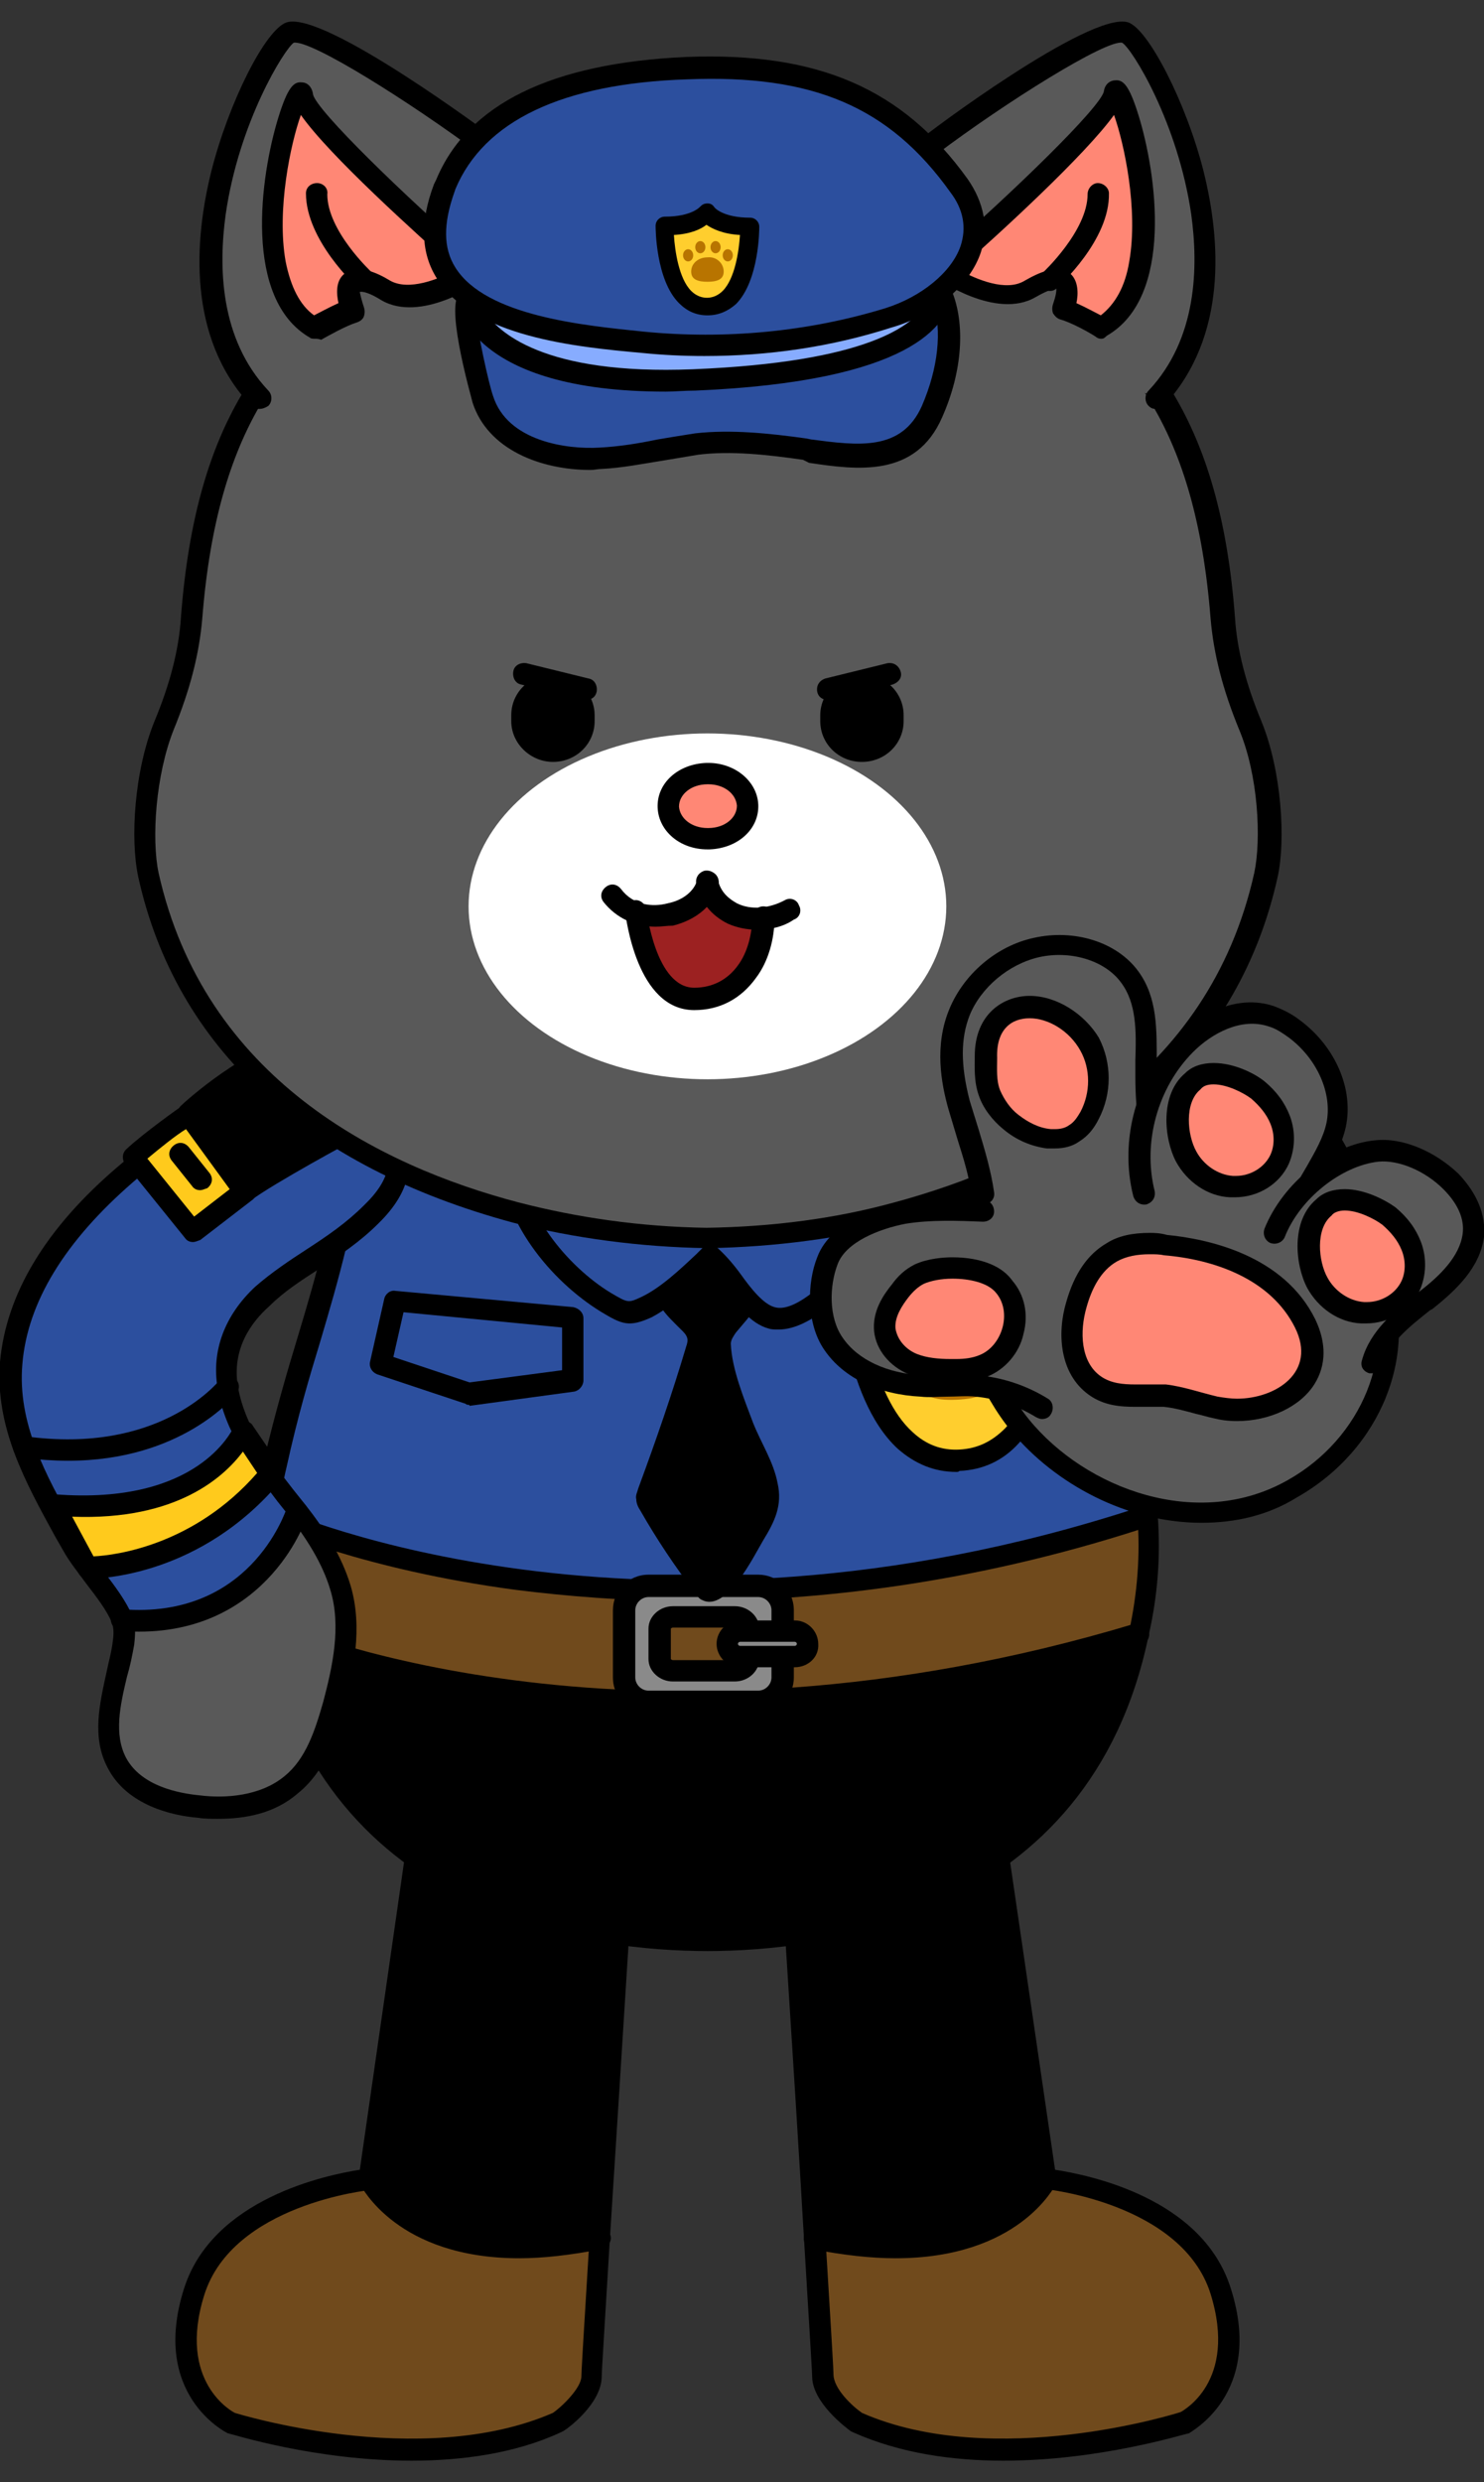 <?xml version="1.0" encoding="utf-8"?>
<!-- Generator: Adobe Illustrator 26.0.3, SVG Export Plug-In . SVG Version: 6.00 Build 0)  -->
<svg version="1.1" id="레이어_1" xmlns="http://www.w3.org/2000/svg" xmlns:xlink="http://www.w3.org/1999/xlink" x="0px"
	 y="0px" viewBox="0 0 146 244" style="enable-background:new 0 0 146 244;" xml:space="preserve">
<rect x="0" y="0" width="146" height="244" fill="#333333" stroke="none"/>
<style type="text/css">
	.st0{fill:#2C4F9E;}
	.st1{fill:#704A1C;}
	.st2{fill:#8A8A8A;}
	.st3{fill:#FFCE2E;}
	.st4{fill:#B87400;}
	.st5{fill:#595959;}
	.st6{fill:#FFCA1C;}
	.st7{fill:#FFFFFF;}
	.st8{fill-rule:evenodd;clip-rule:evenodd;fill:#FF8775;}
	.st9{fill:#9C2121;}
	.st10{fill-rule:evenodd;clip-rule:evenodd;}
	.st11{fill:#FF8775;}
	.st12{fill:#87ACFF;}
</style>
<g>
	<g>
		<path class="st0" d="M112.6,102c3,0,6-0.1,8.8,1c2.9,1.1,5.2,3.3,7.1,5.7c2.8,3.6,4.9,7.8,5.9,12.2c0.4,1.6,0.6,3.3,0.1,4.9
			c-0.4,1.2-1.2,2.2-2.1,3c-5,4.9-12.3,6.3-19.2,7.2c-3.7,0.5-7.7,0.8-11-0.8c-3.3-1.6-5.6-4.8-6.7-8.3c-1.1-3.5-1.3-7.2-1.3-10.9
			c0-2.9,0.1-5.9,1.3-8.5C98.6,100.9,106.6,102,112.6,102z"/>
	</g>
	<g>
		<path d="M108.2,137.5c-2.2,0-4.4-0.3-6.4-1.3c-3.3-1.5-5.9-4.8-7.3-9c-1.2-3.7-1.3-7.6-1.3-11.2c0-3.1,0.1-6.1,1.4-8.9
			c2.9-6.4,9.9-6.3,15.5-6.2c0.8,0,1.7,0,2.5,0l0,0c2.9,0,6.2-0.1,9.2,1.1c2.7,1,5.2,3,7.6,6.1c2.9,3.7,5,8.1,6.1,12.6
			c0.4,1.6,0.7,3.6,0.1,5.4c-0.4,1.2-1.1,2.3-2.3,3.5c-5.1,5-12.5,6.6-19.8,7.5C111.7,137.3,109.9,137.5,108.2,137.5z M108.1,103
			c-4.9,0-9.6,0.5-11.6,5c-1.1,2.4-1.2,5.2-1.2,8.1c0,3.5,0.1,7.2,1.2,10.6c1.2,3.6,3.4,6.4,6.2,7.7c3.1,1.5,6.9,1.1,10.4,0.7
			c6.9-0.9,13.9-2.4,18.6-6.9c1-0.9,1.5-1.8,1.8-2.6c0.4-1.3,0.2-2.9-0.2-4.3c-1-4.3-3-8.4-5.7-11.8c-2.1-2.7-4.3-4.5-6.7-5.4
			c-2.6-1-5.7-1-8.4-0.9l0,0c-0.8,0-1.7,0-2.5,0C109.4,103,108.8,103,108.1,103z M112.6,102L112.6,102L112.6,102z"/>
	</g>
</g>
<g id="XMLID_174_">
	<g>
		<g>
			<path d="M42.5,171.4l19.3,4.3c0,0-1.7,27.2-2.8,44.3c-18.1,3.8-22.7-5.8-22.7-5.8L42.5,171.4z"/>
		</g>
		<g>
			<path class="st1" d="M59,220c-0.4,7.4-0.8,12.9-0.8,13.5c0,2.2-3.3,4.6-3.3,4.6c-13.6,6-32.3,0-32.3,0s-6.7-3.2-3.6-12.9
				c3.1-9.7,17.2-11,17.2-11S40.9,223.8,59,220z"/>
		</g>
	</g>
	<g>
		<g>
			<path d="M40.5,241.9c-9.5,0-17.6-2.6-18.1-2.7c-0.2-0.1-7.6-3.8-4.3-14.2c2.8-8.9,14.1-11.2,17.3-11.7l6.2-43.1l21.3,4.7
				l-0.1,0.9c0,0-1.7,27.2-2.8,44.3l0,0c-0.5,8.4-0.8,12.9-0.8,13.5c0,2.7-3.4,5.2-3.8,5.4l-0.2,0.1
				C50.7,241.2,45.4,241.9,40.5,241.9z M43.4,172.7l-6.2,42.5l-0.8,0.1c-0.1,0-13.5,1.4-16.3,10.3c-2.7,8.6,2.8,11.5,3,11.6
				c0,0,18.2,5.7,31.3,0c1-0.7,2.8-2.5,2.8-3.6c0-0.4,0.1-2.2,0.8-13.6l0,0c0.9-15.3,2.4-38.6,2.7-43.4L43.4,172.7z"/>
		</g>
		<g>
			<path d="M51.1,222c-12,0-15.5-7-15.7-7.3c-0.3-0.5,0-1.2,0.5-1.4c0.5-0.3,1.2,0,1.4,0.5c0.2,0.4,4.6,8.8,21.5,5.2
				c0.6-0.1,1.3,0.4,1.3,1c0,0.5-0.4,1-0.9,1.1C56.1,221.7,53.4,222,51.1,222z"/>
		</g>
	</g>
</g>
<g id="XMLID_173_">
	<g>
		<g>
			<path class="st1" d="M120.1,225.3c3.1,9.7-3.6,12.9-3.6,12.9s-18.7,6-32.3,0c0,0-3.4-2.4-3.4-4.6c0-0.7-0.3-6.2-0.8-13.5
				c18.1,3.8,22.7-5.8,22.7-5.8S117.1,215.6,120.1,225.3z"/>
		</g>
		<g>
			<path d="M96.7,171.4l6.2,42.8c0,0-4.6,9.6-22.7,5.8c-1-17.1-2.8-44.3-2.8-44.3L96.7,171.4z"/>
		</g>
	</g>
	<g>
		<g>
			<path d="M98.7,241.9c-4.9,0-10.1-0.7-14.8-2.8l-0.2-0.1c-0.4-0.3-3.8-2.8-3.8-5.4c0-0.5-0.3-5.1-0.8-13.5
				c-1-17.1-2.8-44.3-2.8-44.3l-0.1-0.9l21.3-4.7l6.3,43.1c3.2,0.5,14.5,2.7,17.3,11.7c3.3,10.4-4.1,14.1-4.1,14.2
				C116.4,239.3,108.2,241.9,98.7,241.9z M84.8,237.2c13,5.7,31.2,0,31.4-0.1c0.1-0.1,5.6-2.9,2.9-11.6
				c-2.8-8.9-16.2-10.3-16.3-10.3l-0.8-0.1l-6.2-42.5l-17.3,3.8c0.3,4.9,1.8,28.1,2.7,43.4l0,0c0.7,11.4,0.8,13.2,0.8,13.6
				C82,234.8,83.8,236.5,84.8,237.2z"/>
		</g>
		<g>
			<path d="M88.1,222c-2.4,0-5.1-0.3-8.2-0.9c-0.6-0.1-0.9-0.7-0.8-1.3c0.1-0.6,0.7-0.9,1.3-0.8c17,3.6,21.4-4.9,21.6-5.2
				c0.3-0.5,0.9-0.7,1.4-0.5c0.5,0.3,0.7,0.9,0.5,1.4C103.7,215,100.2,222,88.1,222z"/>
		</g>
	</g>
</g>
<g>
	<g id="XMLID_172_">
		<g>
			<g>
				<path class="st1" d="M112.9,149.1c0.2,3.4,0,7.4-0.8,11.5c-49.4,14.9-83.8,0.5-84.9,0c-0.9-4.1-1.1-8.1-0.8-11.5l0.7,0.1
					c0,0,35.5,16.2,85.1,0L112.9,149.1z"/>
			</g>
			<g>
				<path class="st0" d="M112.2,144c0.3,1.5,0.6,3.2,0.7,5.1l-0.7,0.1c-49.6,16.2-85.1,0-85.1,0l-0.7-0.1c0.1-1.9,0.4-3.6,0.7-5.1
					c3.1-13.5,6-18.1,8.3-34.6C37.7,93.1,53.9,88,53.9,88s19.3-2.8,31.5,0c0,0,15.7,5.1,18.5,21.4C107.2,128.8,109,130.5,112.2,144z
					"/>
			</g>
			<g>
				<path d="M112.1,160.6c-3,14.3-14,30.2-42.4,30.2s-39.4-15.9-42.4-30.2C28.3,161,62.6,175.5,112.1,160.6z"/>
			</g>
		</g>
		<g>
			<g>
				<path d="M69.6,191.8c-11.1,0-37.6-3-43.5-31c-0.8-3.8-1.1-7.9-0.9-11.8c0.1-1.8,0.3-3.5,0.7-5.2c1.2-5,2.3-8.8,3.4-12.4
					c1.8-6,3.5-11.7,4.9-22C36.7,92.5,53.4,87.1,53.6,87c1-0.2,19.7-2.8,32,0c0.3,0.1,16.5,5.6,19.3,22.3
					c2.1,12.1,3.6,17.3,5.2,22.8c1,3.3,1.9,6.7,3.1,11.7c0.4,1.7,0.6,3.5,0.7,5.2c0.3,3.9,0,7.9-0.9,11.8
					C107.2,188.8,80.7,191.8,69.6,191.8z M71.9,87.9c-9.2,0-17.7,1.2-17.8,1.2c0,0-15.4,5-17.6,20.5c-1.5,10.5-3.2,16.2-5,22.3
					c-1.1,3.6-2.2,7.3-3.3,12.3c-0.4,1.6-0.6,3.2-0.7,4.9c-0.2,3.7,0,7.6,0.8,11.2c2.3,11,10.7,29.3,41.4,29.3
					c30.7,0,39.1-18.4,41.4-29.3c0.8-3.7,1.1-7.5,0.8-11.2v0c-0.1-1.7-0.3-3.3-0.7-4.9c-1.2-4.9-2.1-8.3-3.1-11.6
					c-1.6-5.6-3.2-10.8-5.3-23.1C100.2,94.2,85.2,89.1,85,89C81.1,88.1,76.4,87.9,71.9,87.9z"/>
			</g>
			<g>
				<path d="M67.7,168.4c-24.4,0-39.7-6.3-40.9-6.8c-0.4-0.2-0.7-0.5-0.7-1c0-0.6,0.5-1.1,1.1-1.1h0c0.1,0,0.3,0,0.4,0.1
					c1.4,0.6,35.3,14.7,84.1,0c0.6-0.2,1.2,0.1,1.3,0.7c0.2,0.6-0.1,1.2-0.7,1.3C95.5,166.7,80.4,168.4,67.7,168.4z"/>
			</g>
			<g>
				<path d="M67.9,157.4c-6.5,0-12.3-0.5-17.1-1.1c-15.1-2-23.9-6-24.3-6.1c-0.5-0.2-0.8-0.9-0.5-1.4c0.2-0.5,0.9-0.8,1.4-0.5
					c0.4,0.2,35.7,15.8,84.3,0c0.6-0.2,1.2,0.1,1.3,0.7c0.2,0.6-0.1,1.2-0.7,1.3C95.6,155.7,80.3,157.4,67.9,157.4z"/>
			</g>
		</g>
	</g>
	<g>
		<g>
			<path class="st2" d="M74.7,155.9H63.8c-1.3,0-2.4,1.1-2.4,2.4v6.6c0,1.3,1.1,2.4,2.4,2.4h10.8c1.3,0,2.4-1.1,2.4-2.4v-6.6
				C77,157,76,155.9,74.7,155.9z M73.6,163.1c0,0.6-0.6,1.1-1.3,1.1h-6.1c-0.7,0-1.3-0.5-1.3-1.1v-3c0-0.6,0.6-1.1,1.3-1.1h6.1
				c0.7,0,1.3,0.5,1.3,1.1V163.1z"/>
		</g>
		<g>
			<path d="M74.7,168.4H63.8c-1.9,0-3.5-1.5-3.5-3.5v-6.6c0-1.9,1.5-3.5,3.5-3.5h10.8c1.9,0,3.5,1.5,3.5,3.5v6.6
				C78.1,166.8,76.6,168.4,74.7,168.4z M63.8,157c-0.7,0-1.3,0.6-1.3,1.3v6.6c0,0.7,0.6,1.3,1.3,1.3h10.8c0.7,0,1.3-0.6,1.3-1.3
				v-6.6c0-0.7-0.6-1.3-1.3-1.3H63.8z M72.3,165.3h-6.1c-1.3,0-2.4-1-2.4-2.2v-3c0-1.2,1.1-2.2,2.4-2.2h6.1c1.3,0,2.4,1,2.4,2.2v3
				C74.7,164.3,73.6,165.3,72.3,165.3z M66.2,160c-0.1,0-0.2,0.1-0.2,0.1l0,3c0,0,0.1,0.1,0.2,0.1h6.1c0.1,0,0.2-0.1,0.2-0.1v-3
				c0,0-0.1-0.1-0.2-0.1H66.2z"/>
		</g>
	</g>
	<g>
		<g>
			<path class="st2" d="M78.8,162.9h-6.5c-0.4,0-0.7-0.3-0.7-0.7V161c0-0.4,0.3-0.7,0.7-0.7h6.5c0.4,0,0.7,0.3,0.7,0.7v1.1
				C79.5,162.6,79.2,162.9,78.8,162.9z"/>
		</g>
		<g>
			<path d="M78.2,163.9h-5.4c-1.3,0-2.3-1.1-2.3-2.3c0-1.3,1.1-2.3,2.3-2.3h5.4c1.3,0,2.3,1.1,2.3,2.3
				C80.6,162.9,79.5,163.9,78.2,163.9z M72.8,161.4c-0.1,0-0.2,0.1-0.2,0.2c0,0.1,0.1,0.2,0.2,0.2h5.4c0.1,0,0.2-0.1,0.2-0.2
				c0-0.1-0.1-0.2-0.2-0.2H72.8z"/>
		</g>
	</g>
	<g>
		<g>
			<path d="M67.1,130.8c0.2,0.2,0.4,0.4,0.5,0.7c0.1,0.3,0,0.6-0.1,0.9c-1.4,4.7-3,9.3-4.7,13.9c-0.1,0.4-0.3,0.7-0.2,1.1
				c0,0.4,0.2,0.8,0.4,1.1c1.6,2.8,3.4,5.5,5.4,8.1c0.2,0.3,0.4,0.6,0.7,0.7c2.4,1.2,5.1-4.4,6-5.9c1.1-1.8,1.9-3.4,1.4-5.6
				c-0.4-2.1-1.6-3.9-2.4-5.9c-0.9-2.4-2.1-5.3-2.2-7.8c0-0.4,0.3-0.8,0.5-1.1c0.9-1.1,1.9-2.1,2.5-3.4c0.7-1.3,1-2.8,0.5-4.1
				c-1.2-3.3-5.8-3.3-8-1.1c-0.9,0.9-1.8,2.2-2.5,3.2C63.6,127.6,65.6,129.3,67.1,130.8z"/>
		</g>
	</g>
	<g>
		<g>
			<path class="st0" d="M50.2,113.8c-0.1,5.6,4.8,11.5,9.3,14.2c1.8,1.1,2.2,1.4,4,0.5c2.3-1.1,4.6-3.4,6.3-5.1
				c1.9,1.5,3.7,5.4,6,6.1c3.1,0.9,7.8-4.4,9.6-6.4c2.6-3,4.5-6.8,3.1-10.8c-2.8-8.2-12-11.4-20-11c-5.7,0.3-13.2,2.6-16.7,7.4
				C50.8,110.3,50.2,112,50.2,113.8z"/>
		</g>
		<g>
			<path d="M76.6,130.7c-0.4,0-0.7,0-1-0.1c-1.8-0.5-3.1-2.3-4.4-4c-0.5-0.6-0.9-1.2-1.3-1.7c-1.7,1.6-3.7,3.5-5.8,4.6
				c-2.2,1-2.9,0.7-4.9-0.5c-5.1-3.1-10-9.2-10-15.2l0,0c0-2.1,0.7-4,1.9-5.7c3.7-5,11.4-7.6,17.5-7.9c8.4-0.4,18.1,3.1,21,11.8
				c1.3,3.8,0.1,7.9-3.3,11.8C83.4,127,79.8,130.7,76.6,130.7z M69.8,122l0.7,0.6c0.8,0.7,1.6,1.6,2.4,2.7c1,1.4,2.2,2.9,3.3,3.2
				c1.7,0.5,4.5-1.6,8.5-6.1c3-3.4,3.9-6.7,2.9-9.7C85,105,76.2,102,68.6,102.3c-5.6,0.3-12.6,2.5-15.8,7c-1,1.4-1.5,2.9-1.5,4.5
				l0,0c-0.1,5.1,4.5,10.7,8.8,13.3c1.7,1,1.7,1,3,0.4c1.9-0.9,3.8-2.7,5.4-4.2L69.8,122z"/>
		</g>
	</g>
	<g>
		<g>
			<path d="M46.1,138.1c-0.1,0-0.2,0-0.3-0.1l-8.7-2.9c-0.5-0.2-0.8-0.7-0.7-1.2l1.4-6.2c0.1-0.5,0.6-0.9,1.1-0.8l17.5,1.6
				c0.5,0.1,1,0.5,1,1.1v6.1c0,0.5-0.4,1-0.9,1.1l-10.3,1.4C46.2,138.1,46.1,138.1,46.1,138.1z M38.7,133.4l7.5,2.5l9.1-1.2v-4.2
				l-15.6-1.5L38.7,133.4z"/>
		</g>
	</g>
	<g>
		<g>
			<g>
				<path class="st3" d="M103.9,124.1c-7.9,0.3-10.3-2.8-10.3-2.8s-2.2,3.3-10.1,3.6c0,0,0.6,19.1,10.9,18.8
					C104.8,143.2,103.9,124.1,103.9,124.1z"/>
			</g>
			<g>
				<path d="M94.1,144.7c-2.2,0-4.1-0.8-5.8-2.3c-5.5-5.1-5.9-17-5.9-17.5c0-0.6,0.4-1.1,1-1.1c7.2-0.3,9.2-3.1,9.2-3.2
					c0.2-0.3,0.5-0.5,0.9-0.5c0.3,0,0.7,0.1,0.9,0.4c0,0,2.3,2.7,9.4,2.4c0.6,0,1.1,0.4,1.1,1c0,0.5,0.5,12.4-4.6,17.9
					c-1.6,1.8-3.6,2.7-5.9,2.8C94.3,144.7,94.2,144.7,94.1,144.7z M84.6,125.9c0.2,2.9,1.2,11.3,5.2,14.9c1.3,1.2,2.8,1.8,4.6,1.7
					c1.8-0.1,3.2-0.8,4.5-2.1c3.7-4,4-12.4,4-15.3c-5.2,0-7.9-1.5-9.2-2.4C92.4,123.8,89.7,125.5,84.6,125.9z"/>
			</g>
		</g>
		<g>
			<g>
				<g>
					<path class="st4" d="M97.9,135.1c0.1,1.9-1.6,2.4-3.8,2.5c-2.1,0.1-3.9-0.3-3.9-2.2s1.6-3.5,3.7-3.6
						C96.1,131.7,97.9,133.1,97.9,135.1z"/>
				</g>
			</g>
			<g>
				<g>
					<g>
						
							<ellipse transform="matrix(0.999 -3.796101e-02 3.796101e-02 0.999 -4.932 3.481)" class="st4" cx="89.2" cy="131.6" rx="1.2" ry="1.5"/>
					</g>
				</g>
				<g>
					<g>
						
							<ellipse transform="matrix(0.999 -3.796101e-02 3.796101e-02 0.999 -4.911 3.841)" class="st4" cx="98.7" cy="131.3" rx="1.2" ry="1.5"/>
					</g>
				</g>
			</g>
			<g>
				<g>
					<g>
						
							<ellipse transform="matrix(0.999 -3.796101e-02 3.796101e-02 0.999 -4.848 3.588)" class="st4" cx="92.1" cy="129.4" rx="1.2" ry="1.5"/>
					</g>
				</g>
				<g>
					<g>
						
							<ellipse transform="matrix(0.999 -3.796101e-02 3.796101e-02 0.999 -4.84 3.725)" class="st4" cx="95.7" cy="129.3" rx="1.2" ry="1.5"/>
					</g>
				</g>
			</g>
		</g>
	</g>
</g>
<g>
	<g id="XMLID_171_">
		<g>
			<g>
				<path class="st0" d="M12.4,115.4C6.9,120.1,1.8,126.5,1.1,134c-0.6,6.7,3,12.4,6.1,18c1.3,2.3,3.9,4.8,4.8,7.2
					c13.6,1,17.3-10.6,17.3-10.6c-2.8-3.8-6.1-7.4-6.9-12.2c-0.6-3.5,0.8-6.6,3.4-8.9c3.3-3,7.5-4.8,10.7-8.1c2.8-2.8,3.6-5.5,1.6-9
					c-0.6-1.1-1.4-2.1-2.4-2.9c-0.8-0.7-1.6-1.3-2.6-1.6C26.5,103.4,17.2,111.3,12.4,115.4z"/>
			</g>
			<g>
				<path class="st5" d="M12,159.2c0.3,0.7,0.2,1.6,0.1,2.3c-0.6,4-2.5,8.2-0.6,11.8c1.5,2.8,4.9,4,8.1,4.3c3.2,0.3,6.6-0.1,9-2.1
					c2.3-1.9,3.3-4.9,4.1-7.8c1-3.8,1.8-7.8,0.7-11.5c-0.8-2.8-2.4-5.2-4.2-7.6C29.3,148.6,25.6,160.3,12,159.2z"/>
			</g>
		</g>
		<g>
			<g>
				<path d="M21.5,178.8c-0.7,0-1.4,0-2-0.1c-2.5-0.2-7-1.2-8.9-4.9c-1.6-3-0.8-6.3-0.1-9.5c0.2-1,0.5-2,0.6-3
					c0.1-0.6,0.1-1.3-0.1-1.8c-0.5-1.2-1.5-2.5-2.5-3.8c-0.8-1.1-1.7-2.2-2.3-3.3L5.4,151c-2.9-5.3-5.9-10.7-5.4-17.1
					c0.6-6.7,4.5-13.2,11.7-19.3c4.7-4,14.5-12.4,21.8-9.6c1,0.4,1.9,1,2.9,1.8c1.1,0.9,1.9,2,2.6,3.2c2.1,3.7,1.6,7-1.8,10.3
					c-1.8,1.8-3.9,3.2-5.9,4.5c-1.7,1.1-3.4,2.2-4.8,3.6c-1.8,1.6-3.7,4.2-3.1,7.9c0.7,3.9,3,7,5.5,10.2c0.4,0.5,0.8,1,1.2,1.5l0,0
					c1.8,2.3,3.5,4.9,4.4,7.9c1.2,4.1,0.3,8.4-0.7,12.1c-0.8,3.1-1.9,6.2-4.5,8.3C27,178.3,24.1,178.8,21.5,178.8z M30.4,106.5
					c-6,0-13.7,6.6-17.3,9.7C6.4,122,2.7,128,2.2,134.1C1.7,139.9,4.5,145,7.3,150l0.8,1.5c0.5,0.9,1.3,1.9,2.1,3
					c1.1,1.4,2.2,2.9,2.8,4.3c0.4,0.9,0.3,2,0.2,2.9c-0.2,1.1-0.4,2.1-0.7,3.1c-0.7,2.9-1.3,5.7-0.1,8c1.5,2.8,5.2,3.5,7.3,3.7
					c2.4,0.3,5.9,0.1,8.3-1.9c2.1-1.7,3-4.5,3.8-7.3c0.9-3.4,1.8-7.4,0.7-11c-0.8-2.7-2.4-5.1-4-7.2l0,0c-0.4-0.5-0.8-1-1.2-1.5
					c-2.5-3.3-5.2-6.8-5.9-11.2c-0.6-3.6,0.7-7.1,3.7-9.9c1.6-1.4,3.4-2.6,5.1-3.7c2-1.3,3.9-2.6,5.6-4.3c2.7-2.6,3.1-4.8,1.4-7.7
					c-0.6-1-1.3-1.9-2.2-2.6c-0.8-0.7-1.5-1.1-2.3-1.4C32,106.6,31.2,106.5,30.4,106.5z"/>
			</g>
		</g>
	</g>
	<g>
		<g>
			<g>
				<g>
					<path class="st6" d="M18.6,109.5c0,0-3.9,2.7-5.6,4.3L19,121l5.2-4L18.6,109.5z"/>
				</g>
				<g>
					<path d="M19,122.1c-0.3,0-0.6-0.1-0.8-0.4l-5.9-7.3c-0.3-0.4-0.3-1,0.1-1.4c1.7-1.6,5.5-4.3,5.7-4.4c0.5-0.3,1.1-0.2,1.5,0.2
						l5.5,7.6c0.3,0.5,0.2,1.1-0.2,1.5l-5.2,4C19.4,122,19.2,122.1,19,122.1z M14.5,113.9l4.6,5.7l3.5-2.7l-4.3-5.9
						C17.3,111.6,15.7,112.9,14.5,113.9z"/>
				</g>
			</g>
			<g>
				<g>
					<line class="st6" x1="17.7" y1="113.4" x2="19.7" y2="115.9"/>
				</g>
				<g>
					<path d="M19.7,117c-0.3,0-0.6-0.1-0.8-0.4l-2-2.5c-0.4-0.5-0.3-1.1,0.2-1.5c0.5-0.4,1.1-0.3,1.5,0.2l2,2.5
						c0.4,0.5,0.3,1.1-0.2,1.5C20.1,116.9,19.9,117,19.7,117z"/>
				</g>
			</g>
			<g>
				<g>
					<path d="M18.6,109.5c0,0,6.5-5.9,10.6-6.1l5.3,7.6c0,0-8.3,4.5-10.4,6.1L18.6,109.5z"/>
				</g>
				<g>
					<path d="M24.1,118.1c-0.1,0-0.1,0-0.2,0c-0.3,0-0.5-0.2-0.7-0.4l-5.5-7.6c-0.3-0.4-0.3-1,0.1-1.4c0.3-0.3,6.8-6.2,11.3-6.4
						c0.4,0,0.7,0.2,0.9,0.5l5.3,7.6c0.2,0.2,0.2,0.6,0.2,0.9s-0.3,0.5-0.5,0.7c-0.1,0-8.2,4.4-10.3,6
						C24.6,118,24.4,118.1,24.1,118.1z M20,109.6l4.4,6c2.3-1.5,6.6-3.9,8.6-5l-4.3-6.1C26,104.9,22,107.9,20,109.6z"/>
				</g>
			</g>
		</g>
	</g>
	<g>
		<g>
			<path d="M6.7,143.6c-1.4,0-2.9-0.1-4.5-0.3c-0.6-0.1-1-0.6-0.9-1.2c0.1-0.6,0.6-1,1.2-0.9c13.1,1.8,18.8-5.2,19.1-5.5
				c0.4-0.5,1-0.5,1.5-0.2c0.5,0.4,0.5,1,0.2,1.5C23,137.3,17.9,143.6,6.7,143.6z"/>
		</g>
	</g>
	<g>
		<g>
			<path class="st6" d="M23.9,140.7c0,0-3.5,8.4-18.6,7.3l3.3,6.1c0,0,10.3,0.2,18.1-9.2L23.9,140.7z"/>
		</g>
		<g>
			<path d="M8.7,155.2c-0.1,0-0.1,0-0.1,0c-0.4,0-0.7-0.2-0.9-0.6l-3.3-6.1c-0.2-0.3-0.2-0.8,0-1.1c0.2-0.3,0.6-0.5,1-0.5
				c14.1,1.1,17.4-6.3,17.6-6.6c0.2-0.4,0.5-0.6,0.9-0.6c0.4,0,0.8,0.1,1,0.5l2.8,4.1c0.3,0.4,0.2,0.9-0.1,1.3
				C19.8,154.9,9.9,155.2,8.7,155.2z M7.1,149.1l2.1,3.9c2.2-0.1,9.9-1.1,16.1-8.2l-1.4-2.1C22.1,145.1,17.5,149.5,7.1,149.1z"/>
		</g>
	</g>
	<g>
		<g>
			<path d="M13.7,160.4c-0.6,0-1.2,0-1.8-0.1c-0.6,0-1-0.6-1-1.1c0-0.6,0.5-1,1.1-1c12.5,1,16-9.4,16.2-9.9c0.2-0.6,0.8-0.9,1.3-0.7
				c0.6,0.2,0.9,0.8,0.7,1.3C30.3,149.1,26.5,160.4,13.7,160.4z"/>
		</g>
	</g>
</g>
<g>
	<g>
		<g>
			<g>
				<path class="st5" d="M123.1,71.2c-1.4-3.4-2.4-6.9-2.7-10.5c-1.5-19.7-8.8-26.8-16.7-33.2c-10.3-8.4-25.9-7.7-32-7.3
					c-1.4,0.1-2.7,0.1-4.1,0c-6.2-0.4-21.7-1-32,7.3C27.6,33.9,20.4,41,18.8,60.7c-0.3,3.6-1.3,7.2-2.7,10.5
					c-1.9,4.6-2.3,11.2-1.5,14.7c4,18,18.3,28.4,36.2,33.2c6,1.6,12.4,2.4,18.8,2.5c6.4-0.1,12.8-0.9,18.8-2.5
					c17.9-4.8,32.2-15.2,36.2-33.2C125.4,82.4,125,75.8,123.1,71.2z"/>
			</g>
			<g>
				<path d="M69.6,122.7c-6.7-0.1-13.2-1-19.1-2.5c-20.4-5.5-33.2-17.2-36.9-34c-0.8-3.7-0.4-10.4,1.6-15.3c1.5-3.6,2.4-7,2.6-10.2
					c1.5-19.8,8.6-27.1,17.1-33.9c7.4-6,18.4-8.5,32.8-7.6c1.3,0.1,2.6,0.1,3.9,0c14.4-0.9,25.4,1.6,32.8,7.6
					c8.4,6.8,15.6,14.1,17.1,33.9c0.2,3.2,1.1,6.6,2.6,10.2v0c2,4.9,2.4,11.7,1.6,15.3c-3.7,16.8-16.5,28.6-37,34
					C82.8,121.7,76.3,122.6,69.6,122.7z M62,21c-11.1,0-19.8,2.4-25.8,7.3c-8.1,6.5-14.8,13.5-16.3,32.5c-0.3,3.5-1.2,7-2.8,10.9
					c-1.8,4.5-2.2,10.8-1.5,14.1c4.5,20.2,21.7,28.8,35.4,32.4c5.8,1.5,12,2.4,18.5,2.5c6.5-0.1,12.7-0.9,18.5-2.5
					c13.7-3.7,30.9-12.2,35.4-32.4c0.7-3.3,0.4-9.6-1.5-14.1c-1.6-3.9-2.5-7.4-2.8-10.9c-1.5-19-8.2-25.9-16.3-32.5
					c-6.9-5.6-17.4-8-31.3-7.1c-1.4,0.1-2.8,0.1-4.2,0C65.6,21.1,63.8,21,62,21z"/>
			</g>
		</g>
		<g>
			<g>
				<ellipse class="st7" cx="69.6" cy="89.1" rx="23.5" ry="17"/>
			</g>
		</g>
		<g>
			<g>
				<g>
					<path class="st8" d="M69.6,82.5c-2.1,0-3.8-1.4-3.8-3.1c0-1.8,1.7-3.2,3.8-3.3c0,0,0,0,0,0c2.2,0,3.9,1.4,3.9,3.1
						c0,0.9-0.4,1.8-1.2,2.4c-0.7,0.6-1.6,0.9-2.6,0.9L69.6,82.5z"/>
				</g>
			</g>
			<g>
				<g>
					<path d="M69.7,77.1c1.5,0,2.7,0.9,2.8,2.1c0,1.2-1.2,2.2-2.8,2.2c0,0-0.1,0-0.1,0c-1.5,0-2.7-0.9-2.8-2.1
						c0-1.2,1.2-2.2,2.8-2.2C69.6,77.1,69.6,77.1,69.7,77.1 M69.7,75l-0.2,0c-2.8,0.1-4.9,2-4.8,4.4c0.1,2.3,2.2,4.1,4.9,4.1l0.2,0
						c2.8-0.1,4.9-2,4.8-4.4C74.5,76.8,72.3,75,69.7,75L69.7,75z"/>
				</g>
			</g>
		</g>
		<g>
			<g>
				<path class="st9" d="M75.1,90.3c0,3.4-1.9,8-6.8,8s-5.7-8.6-5.7-8.6s5.1,1.6,7-1.3L75.1,90.3z"/>
			</g>
		</g>
		<g>
			<g>
				<g>
					<g>
						<path class="st10" d="M84.8,74.9L84.8,74.9c-2.3,0-4.1-1.8-4.1-4l0-0.6c0-2.2,1.9-4,4.1-4c2.3,0,4.1,1.8,4.1,4l0,0.6
							C88.9,73.1,87.1,74.9,84.8,74.9"/>
					</g>
				</g>
			</g>
		</g>
		<g>
			<g>
				<g>
					<g>
						<path class="st10" d="M54.4,74.9L54.4,74.9c2.3,0,4.1-1.8,4.1-4l0-0.6c0-2.2-1.9-4-4.1-4c-2.3,0-4.1,1.8-4.1,4l0,0.6
							C50.3,73.1,52.2,74.9,54.4,74.9"/>
					</g>
				</g>
			</g>
		</g>
		<g>
			<g>
				<g>
					<path d="M64.5,91.1c-2.1,0-3.9-0.9-5.1-2.4c-0.4-0.5-0.3-1.1,0.2-1.5c0.5-0.4,1.1-0.3,1.5,0.2c1.2,1.6,3.1,1.8,4.6,1.4
						c1.5-0.3,2.6-1.2,2.9-2.3c0.1-0.6,0.7-0.9,1.3-0.8c0.6,0.1,0.9,0.7,0.8,1.3c-0.4,1.9-2.1,3.4-4.5,4
						C65.6,91,65.1,91.1,64.5,91.1z"/>
				</g>
			</g>
		</g>
		<g>
			<g>
				<g>
					<path d="M74.5,91.4c-1,0-2-0.2-2.9-0.6c-1.6-0.8-2.7-2.1-3.1-3.9c-0.1-0.6,0.2-1.1,0.8-1.3c0.6-0.1,1.1,0.2,1.3,0.8
						c0.3,1.4,1.2,2,1.9,2.4c1.4,0.7,3.2,0.5,4.7-0.3c0.5-0.3,1.2-0.1,1.4,0.5c0.3,0.5,0.1,1.2-0.5,1.4
						C77.1,91.1,75.8,91.4,74.5,91.4z"/>
				</g>
			</g>
		</g>
		<g>
			<g>
				<path class="st5" d="M59,24.3c0,0-6.5-6.5-11.1-9.9S31,2.4,28.6,3.2c-2.4,0.8-14.3,23.9-3,35.9"/>
			</g>
			<g>
				<path d="M25.5,40.2c-0.3,0-0.6-0.1-0.8-0.3c-6.3-6.7-5.6-16.3-3.9-23.1c1.7-6.7,5.3-13.9,7.4-14.6C31.9,1,48.4,13.4,48.6,13.5
					c4.6,3.5,10.9,9.8,11.2,10c0.4,0.4,0.4,1.1,0,1.5c-0.4,0.4-1.1,0.4-1.5,0c-0.1-0.1-6.5-6.5-11-9.8C40.3,10,30.6,3.9,28.9,4.2
					c-0.9,0.6-5.4,7.8-6.7,16.9c-0.7,5.1-0.6,12.2,4.2,17.3c0.4,0.4,0.4,1.1,0,1.5C26.1,40.1,25.8,40.2,25.5,40.2z"/>
			</g>
		</g>
		<g>
			<g>
				<path class="st11" d="M46.7,26.6c0,0-16.5-14.4-16.9-17.2c-0.4-2.8-7.2,18,1.2,22.9c0,0,2.3-1.4,3.7-1.8c0,0-2-5,3.3-2
					C41.3,30.4,46.7,26.6,46.7,26.6z"/>
			</g>
			<g>
				<path d="M31,33.3c-0.2,0-0.4,0-0.5-0.1c-6.6-3.8-4.9-15.9-3.1-21.7c0.9-2.9,1.5-3.5,2.3-3.4c0.5,0,1,0.4,1.1,1.2
					c0.4,1.6,8.7,9.7,16.6,16.6c0.2,0.2,0.4,0.5,0.4,0.9c0,0.3-0.2,0.6-0.4,0.8c-0.2,0.2-6,4.2-9.9,1.9c-1.6-1-2.1-0.8-2.1-0.8
					c0,0.1,0.2,0.9,0.4,1.5c0.1,0.3,0.1,0.6,0,0.9c-0.1,0.3-0.4,0.5-0.7,0.6c-1,0.3-2.8,1.3-3.5,1.7C31.3,33.3,31.2,33.3,31,33.3z
					 M29.6,11.3c-1,2.8-2.4,9.3-1.5,14.4c0.5,2.5,1.4,4.3,2.8,5.3c0.6-0.3,1.5-0.8,2.4-1.2c-0.2-0.9-0.3-2.2,0.6-2.9
					c1.2-1,3.2-0.1,4.5,0.7c1.8,1,4.7-0.1,6.5-1.1C40.9,22.9,32.4,15.3,29.6,11.3z"/>
			</g>
		</g>
		<g>
			<g>
				<path class="st11" d="M35.9,27.6c0,0-4.8-4.3-4.7-8.5"/>
			</g>
			<g>
				<path d="M35.9,28.6c-0.3,0-0.5-0.1-0.7-0.3c-0.2-0.2-5.1-4.7-5.1-9.3c0-0.6,0.5-1,1.1-1c0.6,0,1.1,0.5,1,1.1
					c0,3.6,4.3,7.6,4.4,7.7c0.4,0.4,0.5,1.1,0.1,1.5C36.5,28.5,36.2,28.6,35.9,28.6z"/>
			</g>
		</g>
		<g>
			<g>
				<path class="st5" d="M80.2,24.3c0,0,6.5-6.5,11.1-9.9c4.6-3.5,16.9-12,19.4-11.2c2.4,0.8,14.3,23.9,3,35.9"/>
			</g>
			<g>
				<path d="M113.7,40.2c-0.3,0-0.5-0.1-0.7-0.3c-0.4-0.4-0.4-1.1,0-1.5c4.8-5.1,4.9-12.2,4.2-17.3c-1.3-9-5.8-16.3-6.8-16.9
					c-1.6-0.3-11.4,5.8-18.3,11C87.5,18.6,81,25,81,25.1c-0.4,0.4-1.1,0.4-1.5,0c-0.4-0.4-0.4-1.1,0-1.5c0.3-0.3,6.6-6.6,11.2-10
					C90.8,13.4,107.3,1,111,2.2c2,0.7,5.7,7.9,7.4,14.6c1.7,6.8,2.4,16.3-3.9,23.1C114.3,40.1,114,40.2,113.7,40.2z"/>
			</g>
		</g>
		<g>
			<g>
				<path class="st11" d="M92.5,26.6c0,0,16.5-14.4,16.9-17.2c0.4-2.8,7.2,18-1.2,22.9c0,0-2.3-1.4-3.7-1.8c0,0,2-5-3.3-2
					C98,30.4,92.5,26.6,92.5,26.6z"/>
			</g>
			<g>
				<path d="M108.3,33.3c-0.2,0-0.4-0.1-0.5-0.2c-0.6-0.4-2.4-1.4-3.5-1.7c-0.3-0.1-0.5-0.3-0.7-0.6c-0.1-0.3-0.1-0.6,0-0.9
					c0.2-0.6,0.4-1.3,0.3-1.6c-0.1,0.1-0.6,0.1-2,0.9c-3.9,2.3-9.7-1.8-9.9-1.9c-0.3-0.2-0.4-0.5-0.4-0.8c0-0.3,0.1-0.6,0.4-0.9
					c7.9-6.9,16.2-15,16.6-16.6c0.1-0.8,0.7-1.1,1.1-1.1c0.8-0.1,1.4,0.5,2.3,3.4c1.8,5.8,3.5,17.9-3.1,21.7
					C108.6,33.3,108.5,33.3,108.3,33.3z M105.9,29.8c0.9,0.4,1.8,0.9,2.4,1.2c1.4-1.1,2.4-2.8,2.8-5.3c0.9-5.1-0.5-11.6-1.5-14.4
					c-2.8,3.9-11.2,11.6-15.3,15.2c1.8,1,4.7,2.2,6.5,1.1c1.4-0.8,3.3-1.7,4.5-0.7C106.1,27.6,106.1,28.9,105.9,29.8z"/>
			</g>
		</g>
		<g>
			<g>
				<path class="st11" d="M103.3,27.6c0,0,4.8-4.3,4.7-8.5"/>
			</g>
			<g>
				<path d="M103.3,28.6c-0.3,0-0.6-0.1-0.8-0.3c-0.4-0.4-0.4-1.1,0.1-1.5c0,0,4.4-4.1,4.4-7.7c0-0.6,0.5-1.1,1-1.1c0,0,0,0,0,0
					c0.6,0,1.1,0.5,1.1,1c0.1,4.6-4.9,9.1-5.1,9.3C103.8,28.5,103.6,28.6,103.3,28.6z"/>
			</g>
		</g>
		<g>
			<g>
				<path class="st5" d="M77.5,26.9c3.2,0.7,9.4-5.6,5.1-9.5c-4.3-3.9-8,3.3-8,3.3s1.4-10-5.5-9.5c-6.9,0.5-4.4,8.4-4.4,8.4
					s-1.1-4.5-4.9-3.9c-7.7,1.3-5.2,9.5,0.6,11.3"/>
			</g>
			<g>
				<path d="M60.6,28.1c-0.1,0-0.2,0-0.3-0.1c-3.7-1.2-6.4-4.7-6.1-8.1c0.1-1.3,0.8-4.5,5.7-5.3c1.5-0.3,2.7,0.1,3.6,0.8
					c0.1-1,0.4-2,1-2.9c1-1.5,2.6-2.3,4.7-2.4c1.9-0.2,3.5,0.4,4.6,1.6c1.4,1.5,1.9,3.7,2,5.6c0.9-0.9,2.1-1.8,3.5-2.1
					c1-0.2,2.5-0.1,4.1,1.4c2,1.8,2.4,4.3,1,6.9c-1.4,2.6-4.5,5-7.1,4.4c-0.6-0.1-0.9-0.7-0.8-1.3c0.1-0.6,0.7-0.9,1.3-0.8
					c1.2,0.3,3.6-1.1,4.7-3.3c0.6-1.2,1-2.9-0.6-4.4c-0.8-0.7-1.5-1-2.3-0.9c-1.8,0.3-3.5,2.9-4,3.8c-0.2,0.5-0.8,0.7-1.3,0.5
					c-0.5-0.2-0.8-0.6-0.7-1.2c0.2-1.4,0.3-5.5-1.4-7.3c-0.7-0.7-1.7-1.1-2.9-1c-1.5,0.1-2.5,0.6-3.1,1.5c-1.2,1.7-0.6,4.5-0.4,5.3
					c0,0.1,0.1,0.2,0.1,0.3c0.1,0.6-0.2,1.1-0.7,1.3c-0.5,0.2-1.1-0.2-1.3-0.7c0,0,0-0.1-0.1-0.2c-0.2-0.7-1.2-3.3-3.6-2.9
					c-2.4,0.4-3.8,1.6-3.9,3.3c-0.1,2.1,1.6,4.9,4.7,5.9c0.6,0.2,0.9,0.8,0.7,1.3C61.4,27.8,61,28.1,60.6,28.1z"/>
			</g>
		</g>
		<g>
			<g>
				<path d="M68.3,99.3c-5.7,0-6.7-9.2-6.8-9.6c-0.1-0.6,0.4-1.1,0.9-1.2c0.6-0.1,1.1,0.4,1.2,0.9c0,0.1,0.9,7.7,4.7,7.7
					c1.8,0,3.3-0.8,4.3-2.2c0.9-1.2,1.4-3,1.4-4.7c0-0.6,0.5-1.1,1.1-1.1l0,0c0.6,0,1.1,0.5,1.1,1.1c0,2.1-0.6,4.3-1.8,5.9
					C72.9,98.2,70.8,99.3,68.3,99.3z"/>
			</g>
		</g>
	</g>
</g>
<g>
	<g>
		<g>
			<path class="st0" d="M46.1,29.4c-1.1,0,1.2,9,1.4,9.8c1.5,4.6,7.2,6.1,11.6,5.9c3.2-0.2,6.3-1,9.4-1.4c3.4-0.4,7.2,0,10.6,0.5
				c4.9,0.7,10.2,1.6,12.5-3.8c1.5-3.5,2.4-8,0.9-11.6C92.5,28.7,46.3,29.4,46.1,29.4z"/>
		</g>
		<g>
			<path d="M58.1,46.2c-4.9,0-10.1-2-11.6-6.6c0-0.1-2.6-9-1.4-10.6c0.2-0.3,0.7-0.5,1-0.5c0,0,0,0,0,0l46.5-0.7c0,0,0,0,0,0
				c0.4,0,0.8,0.3,1,0.7c1.4,3.3,1.1,8-0.9,12.5c-2.6,6-8.4,5.2-13.1,4.5L79,45.2c-3.5-0.5-7.1-0.9-10.3-0.5
				c-1.2,0.2-2.4,0.4-3.6,0.6c-1.9,0.3-3.9,0.7-5.9,0.8C58.8,46.1,58.5,46.2,58.1,46.2z M46.8,30.5c0.1,1.9,1.3,7.3,1.7,8.4
				c1.4,4.5,7.3,5.3,10.5,5.1c1.9-0.1,3.8-0.4,5.7-0.8c1.2-0.2,2.4-0.4,3.7-0.6c3.5-0.4,7.3,0,10.9,0.5l0.5,0.1
				c4.6,0.6,8.9,1.2,10.9-3.3c1.6-3.7,2-7.4,1.1-10.2L46.8,30.5z"/>
		</g>
	</g>
	<g>
		<g>
			<path class="st12" d="M46.1,29.4c0,0,1.1,8.7,22.2,7.9c21.1-0.8,24-6.3,24.3-8.6L46.1,29.4z"/>
		</g>
		<g>
			<path d="M65.5,38.5c-19.2,0-20.5-8.5-20.5-8.9c0-0.3,0.1-0.6,0.3-0.8c0.2-0.2,0.5-0.4,0.8-0.4l46.5-0.7c0.4,0,0.6,0.1,0.8,0.3
				c0.2,0.2,0.3,0.5,0.3,0.8c-0.4,3.2-4.1,8.7-25.3,9.6C67.3,38.4,66.4,38.5,65.5,38.5z M47.6,30.5c1.3,2.1,5.8,6.4,20.6,5.8
				c17.1-0.7,21.7-4.3,22.9-6.5L47.6,30.5z M46.1,29.4L46.1,29.4L46.1,29.4z"/>
		</g>
	</g>
	<g>
		<g>
			<g>
				<path class="st0" d="M43.8,18.2C47.6,9.2,58.9,7,67.6,6.7c11.3-0.4,19.9,2,26.8,11.6c4.2,5.9-1.3,11.4-7,13.1
					c-7.8,2.3-16,3.1-24.1,2.3c-8.6-0.8-24.4-2.3-19.6-15.1C43.7,18.4,43.7,18.3,43.8,18.2z"/>
			</g>
			<g>
				<path d="M69.3,35c-2.1,0-4.1-0.1-6.1-0.3c-6.7-0.6-16.6-1.6-20.2-7.3c-1.6-2.5-1.7-5.6-0.3-9.3l0.2-0.4c0,0,0,0,0,0
					C46,10.2,54.3,6.2,67.5,5.6c13-0.5,21.3,3.1,27.7,12c1.6,2.3,2.1,4.8,1.3,7.2c-1.1,3.3-4.6,6.2-8.8,7.4
					C81.8,34.1,75.6,35,69.3,35z M44.8,18.6l-0.1,0.3c-1.1,3.1-1.1,5.5,0.1,7.4c3,4.8,12.7,5.7,18.5,6.3c8.1,0.8,16.3,0,23.8-2.3
					c3.5-1.1,6.5-3.5,7.4-6.1c0.6-1.8,0.3-3.6-1-5.3C87.5,10.5,80,7.3,67.6,7.8C55.3,8.2,47.6,11.9,44.8,18.6z"/>
			</g>
		</g>
	</g>
	<g>
		<g>
			<g>
				<path class="st3" d="M73.8,22.2c-3.3,0-4.2-1.3-4.2-1.3s-0.9,1.3-4.2,1.3c0,0-0.1,7.9,4.2,7.9C73.9,30.1,73.8,22.2,73.8,22.2z"
					/>
			</g>
			<g>
				<path d="M69.6,31c-1.1,0-2-0.4-2.8-1.2c-2.3-2.3-2.3-7.4-2.3-7.6c0-0.5,0.4-0.9,0.9-0.9c2.7,0,3.5-1,3.5-1
					c0.2-0.2,0.4-0.3,0.7-0.3c0.3,0,0.5,0.1,0.7,0.4c0,0,0,0,0,0c0,0,0.8,1,3.5,1c0.5,0,0.9,0.4,0.9,0.9c0,0.2,0,5.3-2.3,7.6
					C71.6,30.6,70.7,31,69.6,31z M66.3,23.1c0.1,1.6,0.5,4.3,1.7,5.5c0.9,0.9,2.2,0.9,3.1,0c1.2-1.2,1.6-3.9,1.7-5.5
					c-1.7-0.1-2.7-0.6-3.3-1C69,22.5,68,23,66.3,23.1z"/>
			</g>
		</g>
		<g>
			<g>
				<g>
					<path class="st4" d="M71.2,26.7c0,0.8-0.7,1-1.6,1c-0.9,0-1.6-0.2-1.6-1c0-0.8,0.7-1.4,1.6-1.4C70.5,25.2,71.2,25.9,71.2,26.7z
						"/>
				</g>
			</g>
			<g>
				<g>
					<g>
						<ellipse class="st4" cx="67.7" cy="25.1" rx="0.5" ry="0.6"/>
					</g>
				</g>
				<g>
					<g>
						<ellipse class="st4" cx="71.6" cy="25.1" rx="0.5" ry="0.6"/>
					</g>
				</g>
			</g>
			<g>
				<g>
					<g>
						<ellipse class="st4" cx="68.9" cy="24.3" rx="0.5" ry="0.6"/>
					</g>
				</g>
				<g>
					<g>
						<ellipse class="st4" cx="70.4" cy="24.3" rx="0.5" ry="0.6"/>
					</g>
				</g>
			</g>
		</g>
	</g>
</g>
<g>
	<g>
		<line class="st6" x1="57.7" y1="67.8" x2="51.7" y2="66.3"/>
	</g>
	<g>
		<path d="M57.7,68.8c-0.1,0-0.2,0-0.3,0l-6.1-1.5c-0.6-0.1-0.9-0.7-0.8-1.3c0.1-0.6,0.7-0.9,1.3-0.8l6.1,1.5
			c0.6,0.1,0.9,0.7,0.8,1.3C58.6,68.5,58.2,68.8,57.7,68.8z"/>
	</g>
</g>
<g>
	<g>
		<line class="st6" x1="81.4" y1="67.8" x2="87.5" y2="66.3"/>
	</g>
	<g>
		<path d="M81.4,68.8c-0.5,0-0.9-0.3-1-0.8c-0.1-0.6,0.2-1.1,0.8-1.3l6.1-1.5c0.6-0.1,1.1,0.2,1.3,0.8s-0.2,1.1-0.8,1.3l-6.1,1.5
			C81.6,68.8,81.5,68.8,81.4,68.8z"/>
	</g>
</g>
<g>
	<g>
		<g>
			<g>
				<g>
					<path class="st5" d="M110.7,107.9c10.4-0.4,21.1,7.8,24.9,17.5c3.2,8.1-1.1,16.9-8.4,21c-9,5-20.7,1.3-26.9-6.3
						c-5.8-7.1-8.8-21-0.7-27.8C103.1,109.4,106.9,108.1,110.7,107.9z"/>
				</g>
				<g>
					<path d="M118.2,149.7c-7.3,0-14.4-3.8-18.7-9c-5.9-7.2-9.4-21.8-0.5-29.3c3.4-2.9,7.3-4.4,11.6-4.6l0,0
						c10.3-0.4,21.8,7.6,25.9,18.1c3.2,8.1-0.6,17.6-8.9,22.3C124.7,149,121.5,149.7,118.2,149.7z M110.8,109
						c-3.8,0.1-7.3,1.5-10.4,4.1c-7.6,6.4-4.7,19.6,0.8,26.4c5.6,6.9,16.7,11,25.5,6c7.3-4.1,10.8-12.6,7.9-19.7
						C130.8,116,120.3,108.6,110.8,109L110.8,109z"/>
				</g>
			</g>
			<g>
				<g>
					<path class="st5" d="M96.8,119.2c-2.6-0.1-5.3-0.2-7.9,0.2c-2.6,0.5-6.5,1.9-7.5,4.6c-0.9,2.5-1,5.9,0.6,8.1
						c1.9,2.7,5.3,4,8.6,4.1c1.8,0.1,3.7-0.2,5.5,0c2.3,0.2,4.5,0.9,6.4,2.2"/>
				</g>
				<g>
					<path d="M102.5,139.5c-0.2,0-0.4-0.1-0.6-0.2c-1.8-1.1-3.8-1.8-5.9-2c-0.9-0.1-1.9,0-2.9,0c-0.8,0-1.7,0.1-2.5,0
						c-4.1-0.2-7.6-1.8-9.5-4.6c-1.8-2.6-1.7-6.6-0.7-9.1c1.4-3.8,6.7-5,8.3-5.3c2.7-0.5,5.5-0.4,8.1-0.3c0.6,0,1,0.5,1,1.1
						c0,0.6-0.5,1-1.1,1c-2.5-0.1-5.1-0.2-7.6,0.2c-2.6,0.5-5.9,1.8-6.7,4c-0.8,2.1-0.9,5.2,0.5,7.2c1.5,2.2,4.4,3.5,7.8,3.7
						c0.8,0,1.6,0,2.4,0c1,0,2.1-0.1,3.1,0c2.4,0.2,4.8,1,6.9,2.3c0.5,0.3,0.6,1,0.3,1.5C103.2,139.4,102.8,139.5,102.5,139.5z"/>
				</g>
			</g>
			<g>
				<g>
					<path class="st5" d="M96.7,117.6c-0.4-3-1.6-5.9-2.3-8.8c-0.8-3-1.2-6.1,0-9.1c1.2-3,4.1-5.6,7.6-6.4c3.5-0.8,7.3,0.3,9.2,2.9
						c2,2.8,1.5,6.5,1.5,9.9c0,3.4,0.5,6.7,1.6,9.8"/>
				</g>
				<g>
					<path d="M96.7,118.6c-0.5,0-1-0.4-1.1-0.9c-0.2-1.9-0.8-3.8-1.4-5.7c-0.3-1-0.6-2-0.9-3c-0.7-2.5-1.4-6.2,0.1-9.8
						c1.4-3.4,4.6-6.2,8.3-7c4-0.9,8.2,0.4,10.3,3.3c1.9,2.6,1.8,5.8,1.8,8.9c0,0.5,0,1.1,0,1.6c0,3.2,0.5,6.4,1.5,9.5
						c0.2,0.6-0.1,1.2-0.7,1.3c-0.6,0.2-1.2-0.1-1.3-0.7c-1.1-3.3-1.6-6.7-1.6-10.2c0-0.5,0-1.1,0-1.7c0.1-2.9,0.1-5.6-1.4-7.6
						c-1.6-2.2-5-3.2-8.1-2.5c-3,0.7-5.7,3-6.8,5.7c-0.9,2.3-0.9,4.9,0,8.4c0.3,1,0.6,1.9,0.9,2.9c0.6,2,1.2,4,1.5,6.1
						c0.1,0.6-0.3,1.1-0.9,1.2C96.7,118.6,96.7,118.6,96.7,118.6z"/>
				</g>
			</g>
		</g>
		<g>
			<g>
				<g>
					<path class="st11" d="M103.7,112c-0.2,0-0.4,0-0.5,0c-1.3-0.1-2.6-0.7-3.8-1.7c-1-0.8-1.7-1.8-2.1-2.9
						c-0.4-1.2-0.4-2.4-0.4-3.5c0.1-3.6,2.4-4.9,4.4-4.9c2.3,0,4.7,1.5,5.9,3.7c1.2,2.2,1.2,4.8,0,7c-0.4,0.8-0.9,1.4-1.5,1.7
						C105.1,111.8,104.4,112,103.7,112L103.7,112z"/>
				</g>
			</g>
			<g>
				<g>
					<path d="M101.3,100.1c1.8,0,3.9,1.2,5,3.2c1,1.8,1,4.1,0,6c-0.3,0.5-0.6,1-1.1,1.3c-0.4,0.3-0.9,0.4-1.4,0.4
						c-0.1,0-0.3,0-0.4,0c-1.2-0.1-2.3-0.7-3.2-1.4c-0.8-0.6-1.4-1.5-1.8-2.4c-0.4-1-0.3-2.1-0.3-3.2
						C98,101.2,99.5,100.1,101.3,100.1 M101.3,97.9c-2.6,0-5.4,1.8-5.4,5.9c0,1.1-0.1,2.5,0.4,3.9c0.4,1.2,1.3,2.4,2.4,3.3
						c1.3,1.1,2.8,1.7,4.3,1.9c0.2,0,0.4,0,0.7,0c1,0,1.8-0.2,2.5-0.7c0.8-0.5,1.4-1.2,1.9-2.2c1.3-2.5,1.3-5.5,0-8
						C106.7,99.7,104,97.9,101.3,97.9L101.3,97.9z"/>
				</g>
			</g>
		</g>
		<g>
			<g>
				<g>
					<path class="st11" d="M93.5,134.6c-1.2,0-2.5-0.1-3.7-0.6c-1.5-0.6-2.6-1.9-2.7-3.3c-0.2-1.6,0.8-3,1.5-3.9
						c0.5-0.6,1.1-1.2,1.8-1.6c0.8-0.4,2-0.6,3.2-0.6c0.9,0,3.8,0.1,5.2,1.8c1,1.1,1.3,2.7,0.9,4.3c-0.4,1.6-1.5,2.9-2.9,3.5
						c-0.9,0.4-1.9,0.4-2.7,0.4C94.2,134.6,93.5,134.6,93.5,134.6z"/>
				</g>
			</g>
			<g>
				<g>
					<g>
						<path d="M93.7,125.7c1.7,0,3.5,0.4,4.3,1.4c1.6,1.9,0.6,5.2-1.6,6.1c-0.7,0.3-1.5,0.4-2.3,0.4c-0.2,0-0.4,0-0.6,0
							c-1.1,0-2.3-0.1-3.3-0.5c-1-0.4-1.9-1.3-2.1-2.5c-0.1-1.1,0.6-2.2,1.3-3.1c0.4-0.5,0.9-1,1.5-1.3
							C91.6,125.9,92.6,125.7,93.7,125.7 M93.7,123.6c-0.8,0-2.4,0.1-3.7,0.7c-1,0.5-1.7,1.2-2.2,1.9c-0.9,1.1-2,2.7-1.8,4.7
							c0.2,1.8,1.5,3.4,3.4,4.2c1.4,0.6,2.8,0.7,4.1,0.7c0.2,0,0.4,0,0.6,0c0.9,0,2-0.1,3.1-0.5c1.7-0.7,3.1-2.3,3.5-4.2
							c0.5-1.9,0.1-3.8-1.1-5.2C98.1,123.8,95,123.6,93.7,123.6L93.7,123.6z"/>
					</g>
				</g>
			</g>
		</g>
	</g>
	<g>
		<g>
			<path class="st5" d="M112.8,117.5c-1.3-5.2,0.3-11,4-14.7c2.2-2.2,5.5-3.7,8.5-2.8c0.8,0.3,1.6,0.7,2.3,1.2
				c2.9,2.1,4.9,5.9,4.1,9.5c-0.7,3.5-3.9,6.2-4.2,9.8"/>
		</g>
		<g>
			<path d="M127.4,121.5c0,0-0.1,0-0.1,0c-0.6-0.1-1-0.6-1-1.2c0.2-2.2,1.3-4,2.3-5.7c0.8-1.4,1.6-2.8,1.9-4.2
				c0.6-2.9-0.9-6.3-3.7-8.4c-0.7-0.5-1.3-0.9-2-1.1c-2.7-0.9-5.6,0.7-7.4,2.5c-3.5,3.5-5,8.9-3.8,13.7c0.1,0.6-0.2,1.1-0.8,1.3
				c-0.6,0.1-1.1-0.2-1.3-0.8c-1.4-5.5,0.3-11.7,4.3-15.7c2.2-2.2,5.9-4.2,9.5-3c0.8,0.3,1.7,0.7,2.6,1.4c3.5,2.6,5.3,6.8,4.5,10.5
				c-0.4,1.8-1.3,3.3-2.2,4.9c-1,1.6-1.9,3.2-2,4.8C128.4,121.1,128,121.5,127.4,121.5z"/>
		</g>
	</g>
	<g>
		<g>
			<path class="st5" d="M125.4,121.2c1.6-3.9,5.8-7.6,10.1-8.1c4.2-0.4,10,3.8,9.5,8.3c-0.3,2.7-2.5,4.7-4.7,6.4
				c-2.1,1.7-4.5,3.5-5.2,6.1"/>
		</g>
		<g>
			<path d="M135,135c-0.1,0-0.2,0-0.3,0c-0.6-0.2-0.9-0.7-0.7-1.3c0.8-2.9,3.2-4.8,5.4-6.6l0.2-0.1c2.1-1.6,4-3.5,4.3-5.7
				c0.2-1.5-0.5-3-1.9-4.4c-1.8-1.8-4.4-2.9-6.4-2.7c-3.6,0.4-7.7,3.6-9.2,7.4c-0.2,0.5-0.8,0.8-1.4,0.6c-0.5-0.2-0.8-0.8-0.6-1.4
				c1.8-4.5,6.5-8.3,10.9-8.7c2.7-0.3,5.9,1.1,8.2,3.3c1.8,1.9,2.7,4,2.5,6.2c-0.4,3-2.7,5.2-5.1,7.1l-0.2,0.1
				c-2,1.6-4.1,3.2-4.7,5.5C135.9,134.7,135.5,135,135,135z"/>
		</g>
	</g>
	<g>
		<g>
			<g>
				<path class="st11" d="M121.5,116.7c-0.1,0-0.3,0-0.4,0c-1.8-0.2-3.5-1.3-4.5-3c-1.1-1.9-1.5-5.7,0.6-7.4
					c0.6-0.5,1.3-0.7,2.2-0.7c1.6,0,3.3,0.8,4.4,1.7c1,0.8,1.8,1.8,2.2,2.9c0.5,1.3,0.5,2.7-0.1,3.8
					C125.2,115.6,123.4,116.7,121.5,116.7L121.5,116.7z"/>
			</g>
		</g>
		<g>
			<g>
				<path d="M119.4,106.6c1.3,0,2.9,0.8,3.7,1.4c0.8,0.7,1.5,1.5,1.9,2.5c0.4,1,0.4,2.1,0,3c-0.6,1.3-2,2.1-3.4,2.1
					c-0.1,0-0.2,0-0.3,0c-1.5-0.1-2.9-1.1-3.6-2.4c-0.9-1.6-1.2-4.8,0.4-6.1C118.4,106.7,118.9,106.6,119.4,106.6 M119.4,104.5
					c-1.1,0-2.1,0.3-2.8,1c-2.5,2.1-2.1,6.4-0.9,8.7c1.1,2,3.1,3.4,5.3,3.5c0.2,0,0.3,0,0.5,0c2.3,0,4.4-1.3,5.3-3.3
					c0.6-1.4,0.7-3.1,0.1-4.7c-0.5-1.3-1.3-2.4-2.5-3.4C123.4,105.5,121.4,104.5,119.4,104.5L119.4,104.5z"/>
			</g>
		</g>
	</g>
	<g>
		<g>
			<g>
				<path class="st11" d="M134.4,129.1c-0.1,0-0.3,0-0.4,0c-1.8-0.2-3.5-1.3-4.5-3c-1.1-1.9-1.5-5.7,0.6-7.4
					c0.6-0.5,1.3-0.7,2.2-0.7c1.6,0,3.3,0.8,4.4,1.7c1,0.8,1.8,1.8,2.2,2.9c0.5,1.3,0.5,2.7-0.1,3.8
					C138,128,136.2,129.1,134.4,129.1L134.4,129.1z"/>
			</g>
		</g>
		<g>
			<g>
				<path d="M132.3,119c1.3,0,2.9,0.8,3.7,1.4c0.8,0.7,1.5,1.5,1.9,2.5c0.4,1,0.4,2.1,0,3c-0.6,1.3-2,2.1-3.4,2.1
					c-0.1,0-0.2,0-0.3,0c-1.5-0.1-2.9-1.1-3.6-2.4c-0.9-1.6-1.2-4.8,0.4-6.1C131.2,119.2,131.7,119,132.3,119 M132.3,116.9
					c-1.1,0-2.1,0.3-2.8,1c-2.5,2.1-2.1,6.4-0.9,8.7c1.1,2,3.1,3.4,5.3,3.5c0.2,0,0.3,0,0.5,0c2.3,0,4.4-1.3,5.3-3.3
					c0.6-1.4,0.7-3.1,0.1-4.7c-0.5-1.3-1.3-2.4-2.5-3.4C136.2,117.9,134.2,116.9,132.3,116.9L132.3,116.9z"/>
			</g>
		</g>
	</g>
	<g>
		<g>
			<g>
				<path class="st11" d="M121.6,138.5c-0.7,0-1.4-0.1-2.1-0.2c-0.5-0.1-1-0.3-1.5-0.4c-1.2-0.3-2.3-0.6-3.4-0.7c-0.3,0-0.5,0-0.8,0
					c-0.3,0-0.7,0-1,0c-0.4,0-0.7,0-1.1,0c-1.3,0-2.7-0.1-4-1c-2.5-1.7-2.6-5.2-1.8-7.9c0.7-2.5,1.9-4.2,3.5-5.1
					c1-0.6,2.2-0.8,3.7-0.8c0.5,0,1,0,1.5,0.1c3.9,0.3,10.8,1.8,13.7,7.7c1.2,2.5,0.7,4.3,0,5.4
					C127.1,137.2,124.5,138.5,121.6,138.5L121.6,138.5z"/>
			</g>
		</g>
		<g>
			<g>
				<path d="M113.1,123.3c0.5,0,1,0,1.4,0.1c4.9,0.4,10.5,2.3,12.9,7.1c2.2,4.4-1.9,7-5.7,7c-0.6,0-1.3-0.1-1.9-0.2
					c-1.7-0.4-3.4-1-5.1-1.2c-0.3,0-0.6,0-0.8,0c-0.7,0-1.4,0-2.2,0c-1.2,0-2.4-0.1-3.4-0.8c-2-1.4-2.1-4.4-1.4-6.8
					c0.5-1.8,1.4-3.6,3-4.5C110.8,123.5,111.9,123.3,113.1,123.3 M113.1,121.2c-1.7,0-3.1,0.3-4.2,1c-1.9,1.1-3.2,3-4,5.8
					c-0.9,3-0.7,7,2.2,9.1c1.5,1.1,3.2,1.2,4.6,1.2c0.4,0,0.8,0,1.1,0c0.3,0,0.7,0,1,0c0.2,0,0.5,0,0.7,0c1,0.1,2.1,0.4,3.2,0.7
					c0.5,0.1,1.1,0.3,1.6,0.4c0.8,0.2,1.5,0.3,2.4,0.3c3.2,0,6.2-1.4,7.6-3.6c1.2-1.9,1.2-4.1,0.1-6.4c-3.1-6.3-10.5-7.9-14.6-8.3
					C114.1,121.2,113.5,121.2,113.1,121.2L113.1,121.2z"/>
			</g>
		</g>
	</g>
</g>
</svg>
